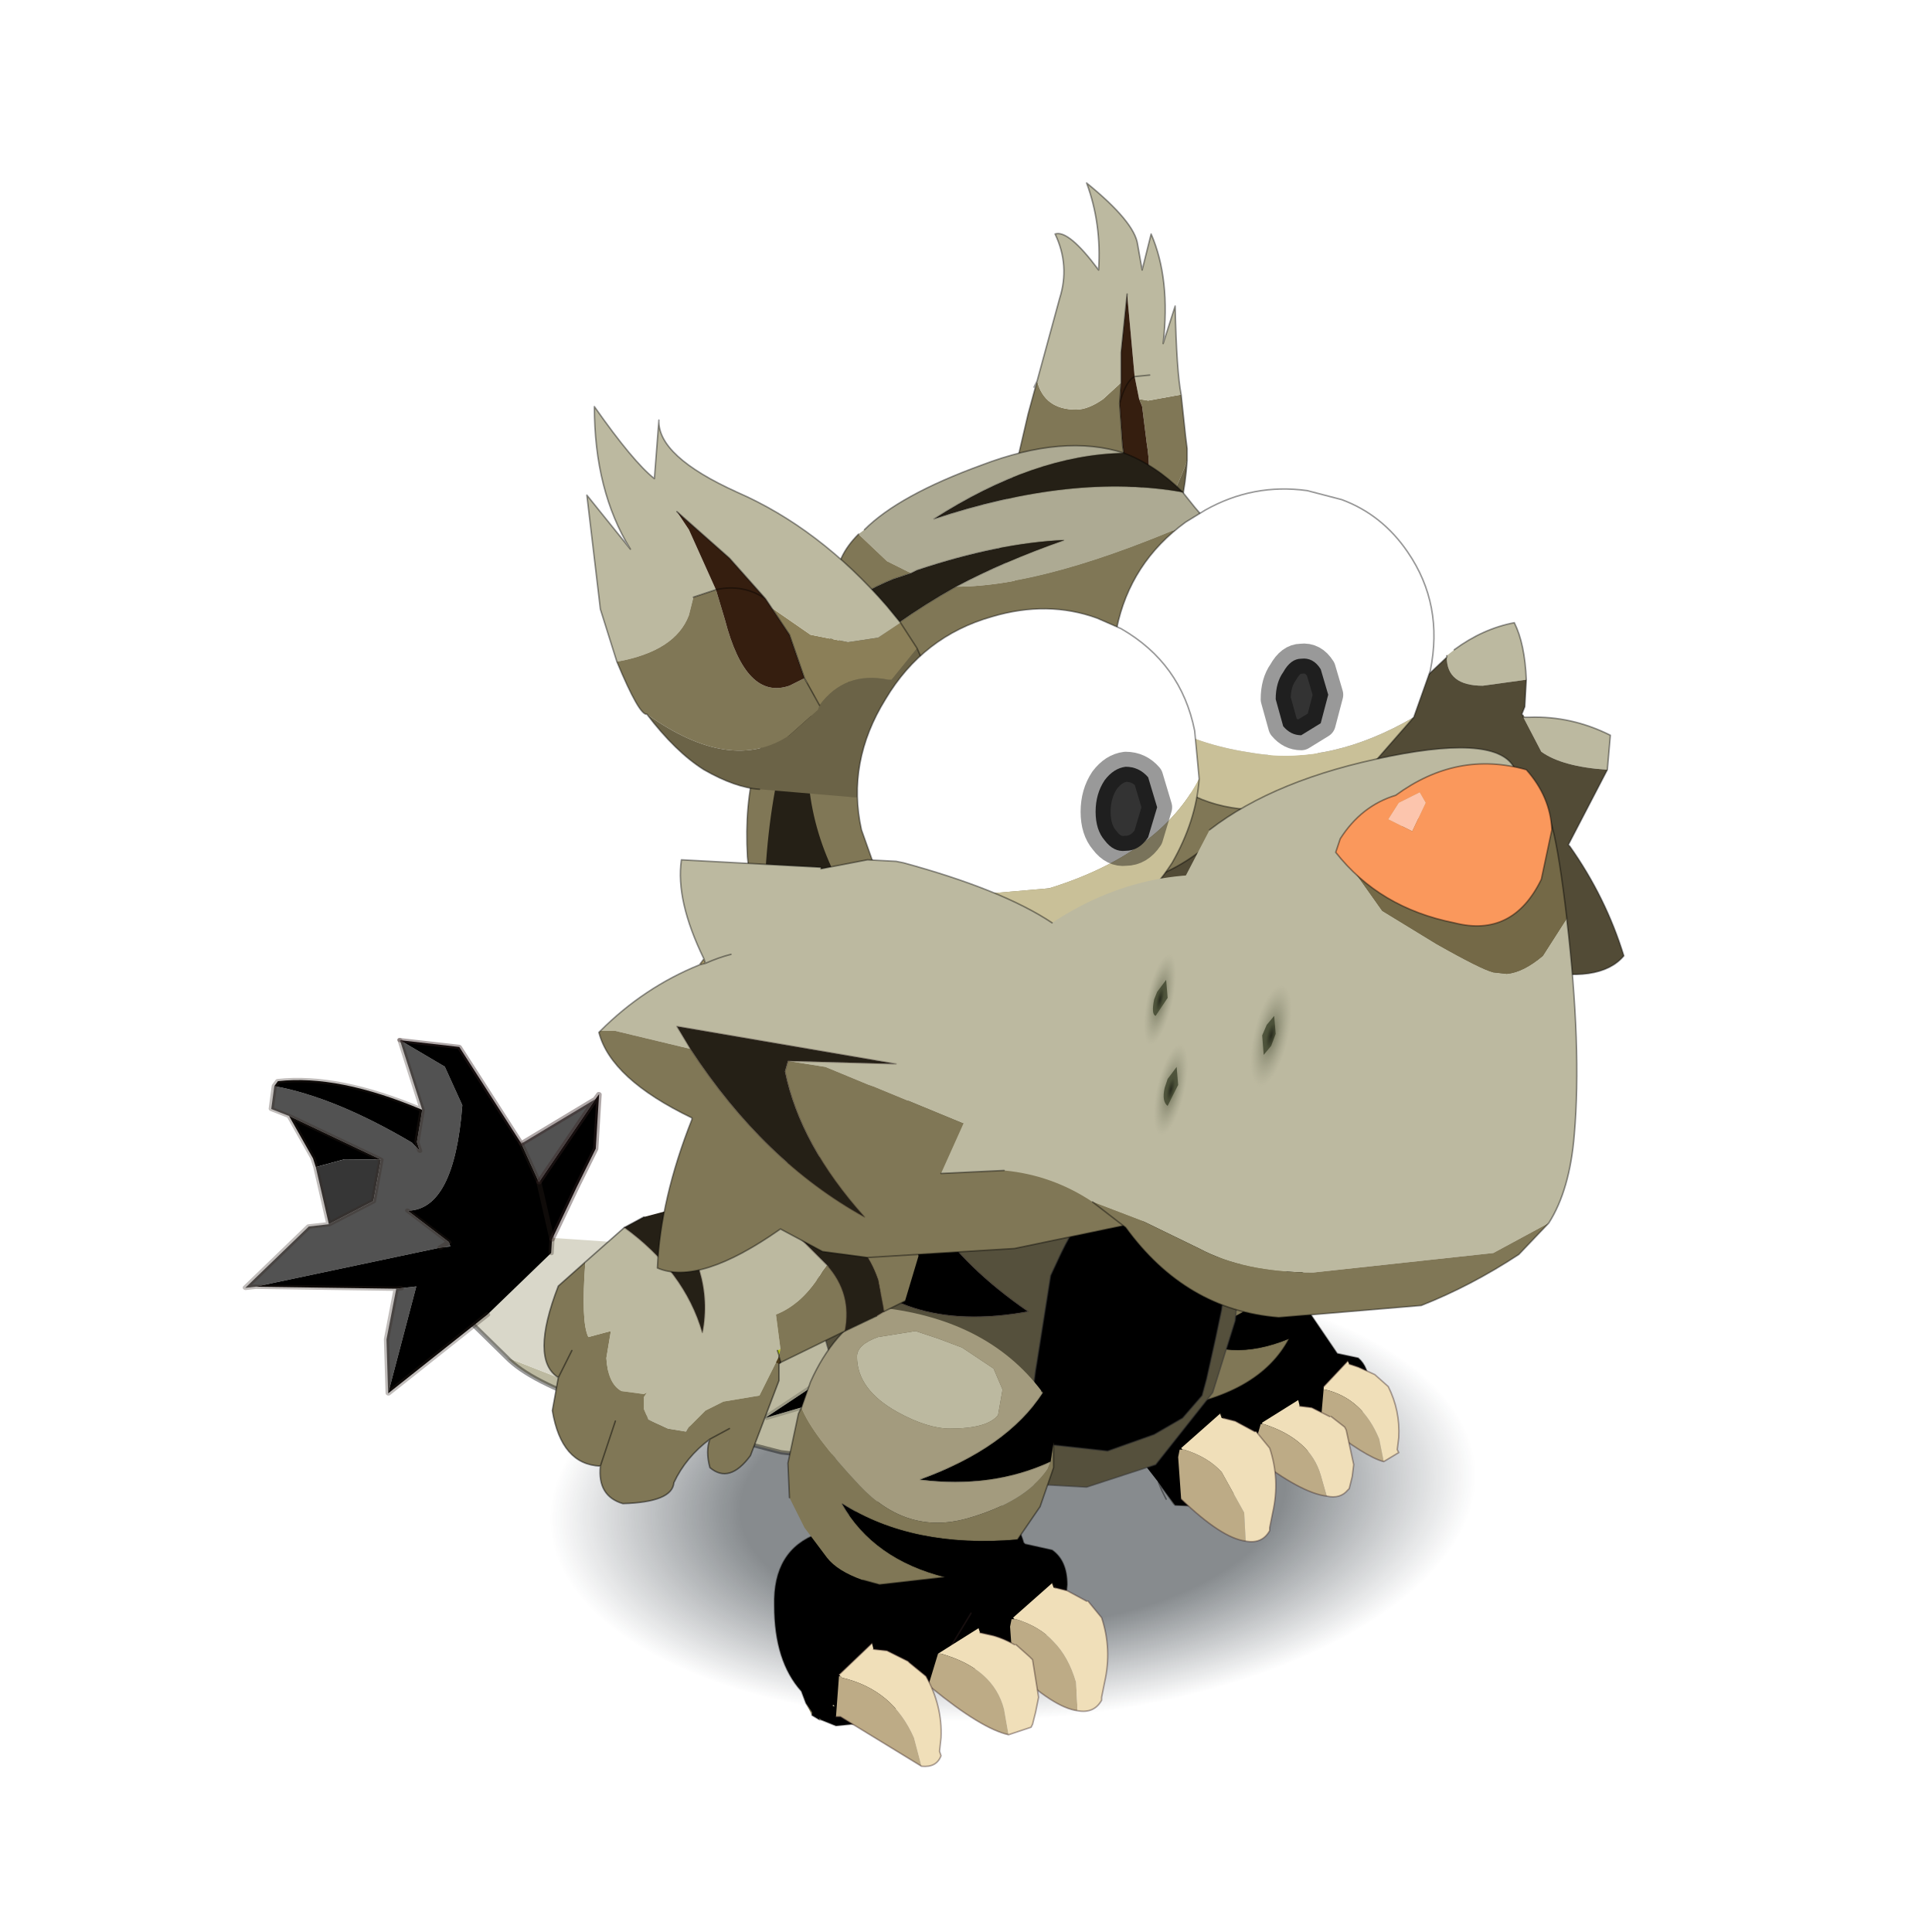 <?xml version="1.0" encoding="UTF-8" standalone="no"?>
<svg xmlns:xlink="http://www.w3.org/1999/xlink" height="440.0px" width="440.0px" xmlns="http://www.w3.org/2000/svg">
  <g transform="matrix(10.0, 0.0, 0.0, 10.0, 0.0, 0.0)">
    <use height="44.0" transform="matrix(0.909, 0.0, 0.0, 0.909, 2.0, 2.0)" width="44.0" xlink:href="#sprite0"/>
  </g>
  <defs>
    <g id="sprite0" transform="matrix(1.0, 0.0, 0.0, 1.0, 0.0, 0.0)">
      <use height="44.0" transform="matrix(1.0, 0.0, 0.0, 1.0, 0.0, 0.0)" width="44.0" xlink:href="#shape0"/>
      <use height="52.75" transform="matrix(0.752, 0.0, 0.0, 0.752, 2.163, 2.384)" width="48.95" xlink:href="#sprite1"/>
    </g>
    <g id="shape0" transform="matrix(1.0, 0.0, 0.0, 1.0, 0.0, 0.0)">
      <path d="M44.0 44.0 L0.0 44.0 0.0 0.0 44.0 0.0 44.0 44.0" fill="#43adca" fill-opacity="0.0" fill-rule="evenodd" stroke="none"/>
    </g>
    <g id="sprite1" transform="matrix(1.0, 0.0, 0.0, 1.0, 30.95, 43.35)">
      <use height="29.5" transform="matrix(-1.108, 0.052, 0.0, 0.533, 13.338, -8.184)" width="29.5" xlink:href="#sprite2"/>
      <use height="7.9" transform="matrix(1.0, 0.0, 0.0, 1.0, 1.05, -6.0)" width="8.8" xlink:href="#sprite3"/>
      <use height="7.45" transform="matrix(1.0, 0.0, 0.0, 1.0, -0.45, -9.95)" width="7.15" xlink:href="#sprite4"/>
      <use height="8.7" transform="matrix(1.0, 0.0, 0.0, 1.0, -1.35, -16.35)" width="10.15" xlink:href="#sprite5"/>
      <use height="5.2" transform="matrix(3.341, -0.381, 0.927, 2.9, -30.944, -13.933)" width="6.85" xlink:href="#sprite6"/>
      <use height="15.2" transform="matrix(1.0, 0.0, 0.0, 1.0, -9.35, -14.85)" width="14.05" xlink:href="#sprite7"/>
      <use height="9.45" transform="matrix(1.0, 0.0, 0.0, 1.0, -10.95, -0.05)" width="11.1" xlink:href="#sprite8"/>
      <use height="9.25" transform="matrix(1.0, 0.0, 0.0, 1.0, -10.55, -5.9)" width="8.9" xlink:href="#sprite9"/>
      <use height="11.6" transform="matrix(1.0, 0.0, 0.0, 1.0, -18.65, -10.95)" width="12.55" xlink:href="#sprite10"/>
      <use height="0.0" transform="matrix(0.99, -0.091, 0.159, 0.842, -5.35, -10.2)" width="0.0" xlink:href="#sprite11"/>
      <use height="0.0" transform="matrix(1.0, 0.0, 0.0, 1.0, 5.25, -27.15)" width="0.0" xlink:href="#sprite12"/>
      <use height="0.0" transform="matrix(1.0, 0.0, 0.0, 1.0, 19.7, -21.55)" width="0.0" xlink:href="#sprite13"/>
      <use height="37.85" transform="matrix(1.0, 0.0, 0.0, 1.0, -17.2, -43.35)" width="34.55" xlink:href="#sprite15"/>
      <use height="0.0" transform="matrix(1.0, 0.0, 0.0, 1.0, 5.5, -18.55)" width="0.0" xlink:href="#sprite16"/>
      <use height="0.0" transform="matrix(1.0, 0.0, 0.0, 1.0, 4.5, -21.85)" width="0.0" xlink:href="#sprite17"/>
      <use height="0.0" transform="matrix(1.0, 0.0, 0.0, 1.0, -8.3, -21.05)" width="0.0" xlink:href="#sprite18"/>
      <use height="0.0" transform="matrix(-0.546, -0.019, -0.041, 0.468, -0.95, -11.8)" width="0.0" xlink:href="#sprite14"/>
    </g>
    <g id="sprite2" transform="matrix(1.0, 0.0, 0.0, 1.0, 14.75, 14.75)">
      <use height="29.5" transform="matrix(1.0, 0.0, 0.0, 1.0, -14.75, -14.75)" width="29.5" xlink:href="#shape1"/>
    </g>
    <g id="shape1" transform="matrix(1.0, 0.0, 0.0, 1.0, 14.75, 14.75)">
      <path d="M10.4 -10.45 Q14.75 -6.1 14.75 0.0 14.75 6.1 10.4 10.4 6.1 14.75 0.0 14.75 -6.1 14.75 -10.45 10.4 -14.75 6.1 -14.75 0.0 -14.75 -6.1 -10.45 -10.45 -6.1 -14.75 0.0 -14.75 6.1 -14.75 10.4 -10.45" fill="url(#gradient0)" fill-rule="evenodd" stroke="none"/>
    </g>
    <radialGradient cx="0" cy="0" gradientTransform="matrix(0.017, 0.0, 0.0, 0.017, 0.0, 0.0)" gradientUnits="userSpaceOnUse" id="gradient0" r="819.2" spreadMethod="pad">
      <stop offset="0.588" stop-color="#0e171d" stop-opacity="0.498"/>
      <stop offset="1.0" stop-color="#101a24" stop-opacity="0.0"/>
    </radialGradient>
    <g id="sprite3" transform="matrix(1.0, 0.0, 0.0, 1.0, -0.35, 1.1)">
      <use height="7.9" transform="matrix(1.0, 0.0, 0.0, 1.0, 0.35, -1.1)" width="8.8" xlink:href="#shape2"/>
    </g>
    <g id="shape2" transform="matrix(1.0, 0.0, 0.0, 1.0, -0.35, 1.1)">
      <path d="M6.1 3.8 L6.0 3.85 6.05 3.8 6.1 3.8 M1.7 5.6 L1.65 5.55 1.4 5.2 1.7 5.6 M1.25 5.1 L1.4 5.4 1.25 5.1" fill="#746947" fill-rule="evenodd" stroke="none"/>
      <path d="M1.4 5.4 L1.45 5.35 1.4 5.4" fill="#a5986b" fill-rule="evenodd" stroke="none"/>
      <path d="M1.15 4.85 L0.45 3.95 0.35 2.95 Q0.35 0.8 1.6 0.3 3.75 -1.15 5.15 -1.1 L6.15 -0.85 7.1 0.55 7.8 0.7 Q8.15 1.0 8.15 1.6 L8.1 2.05 7.8 2.85 6.85 3.7 6.1 3.8 6.05 3.8 6.0 3.85 5.2 4.4 4.4 4.55 3.7 5.2 Q3.45 5.25 3.2 5.45 L2.75 5.65 1.7 5.6 1.4 5.2 1.15 4.85 1.1 4.4 Q1.1 3.65 1.6 2.95 1.1 3.65 1.1 4.4 L1.15 4.85 M6.7 2.15 L6.65 2.7 6.4 3.25 6.3 3.5 6.05 3.8 6.3 3.5 6.4 3.25 6.65 2.7 6.7 2.15 M6.55 0.7 Q6.8 0.55 7.1 0.55 6.8 0.55 6.55 0.7 M4.4 4.55 L4.4 4.5 4.6 4.05 4.65 3.25 4.6 4.05 4.4 4.5 4.4 4.55" fill="#000000" fill-rule="evenodd" stroke="none"/>
      <path d="M6.15 -0.85 L7.1 0.55 7.8 0.7 Q8.15 1.0 8.15 1.6 L8.1 2.05 7.8 2.85 6.85 3.7 6.1 3.8 6.0 3.85 5.2 4.4 4.4 4.55 3.7 5.2 Q3.45 5.25 3.2 5.45 L2.75 5.65 1.7 5.6 1.65 5.55 1.4 5.2 1.15 4.85 1.25 5.1 1.4 5.4 1.25 5.1 M7.1 0.55 Q6.8 0.55 6.55 0.7 M6.05 3.8 L6.3 3.5 6.4 3.25 6.65 2.7 6.7 2.15 M6.0 3.85 L6.05 3.8 6.1 3.8 M1.7 5.6 L1.4 5.2 M1.6 2.95 Q1.1 3.65 1.1 4.4 L1.15 4.85 M4.65 3.25 L4.6 4.05 4.4 4.5 4.4 4.55" fill="none" stroke="#000000" stroke-linecap="round" stroke-linejoin="round" stroke-opacity="0.4" stroke-width="0.05"/>
      <path d="M7.45 0.8 L7.5 0.9 7.8 1.0 8.35 1.25 8.8 1.65 Q9.2 2.45 9.15 3.35 L9.1 3.75 9.15 3.85 8.65 4.15 8.5 3.4 Q7.95 2.05 6.7 1.75 L6.65 1.75 6.65 1.65 7.45 0.8" fill="#f0dfb9" fill-rule="evenodd" stroke="none"/>
      <path d="M8.65 4.15 Q8.05 4.0 6.65 2.9 L6.55 2.85 6.65 1.7 6.65 1.75 6.7 1.75 Q7.95 2.05 8.5 3.4 L8.65 4.15" fill="#bdab86" fill-rule="evenodd" stroke="none"/>
      <path d="M7.5 0.9 L7.8 1.0 8.35 1.25 8.8 1.65 Q9.2 2.45 9.15 3.35 L9.1 3.75 9.15 3.85 8.65 4.15 Q8.05 4.0 6.65 2.9 L6.55 2.85 M6.65 1.65 L7.45 0.8" fill="none" stroke="#382525" stroke-linecap="round" stroke-linejoin="round" stroke-opacity="0.4" stroke-width="0.05"/>
      <path d="M4.6 2.9 L4.6 2.85 5.8 2.1 5.85 2.3 6.25 2.35 6.85 2.65 6.9 2.65 7.35 3.0 7.4 3.1 7.65 4.25 7.6 4.65 7.5 5.05 7.45 5.1 Q7.2 5.4 6.75 5.3 L6.55 4.6 Q6.2 3.4 4.65 2.9 L4.6 2.9" fill="#f0dfb9" fill-rule="evenodd" stroke="none"/>
      <path d="M6.75 5.3 Q5.9 5.2 4.35 4.0 L4.25 3.95 4.55 2.9 4.6 2.9 4.65 2.9 Q6.2 3.4 6.55 4.6 L6.75 5.3" fill="#bdab86" fill-rule="evenodd" stroke="none"/>
      <path d="M5.85 2.3 L6.25 2.35 6.85 2.65 M6.9 2.65 L7.35 3.0 7.4 3.1 7.65 4.25 7.6 4.65 7.5 5.05 7.45 5.1 Q7.2 5.4 6.75 5.3 5.9 5.2 4.35 4.0" fill="none" stroke="#382525" stroke-linecap="round" stroke-linejoin="round" stroke-opacity="0.4" stroke-width="0.05"/>
      <path d="M4.05 6.8 Q3.25 6.7 1.9 5.4 L1.8 4.0 1.85 3.75 1.95 3.75 2.0 3.75 Q2.8 4.0 3.25 4.5 L4.0 5.85 4.05 6.8" fill="#bdab86" fill-rule="evenodd" stroke="none"/>
      <path d="M4.4 3.15 L4.85 3.7 Q5.2 4.75 4.95 5.85 L4.85 6.35 4.85 6.45 Q4.6 6.9 4.05 6.8 L4.0 5.85 3.25 4.5 Q2.8 4.0 2.0 3.75 L1.95 3.75 1.9 3.7 3.2 2.55 3.25 2.7 3.3 2.7 3.7 2.8 4.35 3.15 4.4 3.15" fill="#f0dfb9" fill-rule="evenodd" stroke="none"/>
      <path d="M4.4 3.15 L4.85 3.7 Q5.2 4.75 4.95 5.85 L4.85 6.35 4.85 6.45 Q4.6 6.9 4.05 6.8 3.25 6.7 1.9 5.4 M3.3 2.7 L3.7 2.8 4.35 3.15" fill="none" stroke="#382525" stroke-linecap="round" stroke-linejoin="round" stroke-opacity="0.4" stroke-width="0.05"/>
      <path d="M3.2 2.55 L3.3 2.7" fill="none" stroke="#3d3424" stroke-linecap="round" stroke-linejoin="round" stroke-opacity="0.302" stroke-width="0.05"/>
    </g>
    <g id="sprite4" transform="matrix(1.0, 0.0, 0.0, 1.0, 0.5, 1.05)">
      <use height="7.45" transform="matrix(1.0, 0.0, 0.0, 1.0, -0.5, -1.05)" width="7.15" xlink:href="#shape3"/>
    </g>
    <g id="shape3" transform="matrix(1.0, 0.0, 0.0, 1.0, 0.5, 1.05)">
      <path d="M6.15 4.05 Q5.15 5.95 2.0 6.4 L1.55 6.3 Q0.85 6.2 0.6 5.8 L0.0 5.1 -0.4 4.35 -0.45 3.45 -0.2 2.1 0.15 1.15 Q0.75 -0.25 1.85 -1.05 4.85 -1.05 6.3 0.8 L6.45 1.15 Q5.3 3.45 2.6 3.85 4.1 4.9 6.15 4.05" fill="#807756" fill-rule="evenodd" stroke="none"/>
      <path d="M6.45 1.15 L6.65 2.1 Q6.7 3.05 6.25 3.85 L6.15 4.05 Q4.1 4.9 2.6 3.85 5.3 3.45 6.45 1.15" fill="#000000" fill-rule="evenodd" stroke="none"/>
      <path d="M6.45 1.15 L6.65 2.1 Q6.7 3.05 6.25 3.85 L6.15 4.05 Q5.15 5.95 2.0 6.4 L1.55 6.3 M-0.4 4.35 L-0.45 3.45 -0.2 2.1 0.15 1.15 Q0.75 -0.25 1.85 -1.05 M6.3 0.8 L6.45 1.15" fill="none" stroke="#000000" stroke-linecap="round" stroke-linejoin="round" stroke-opacity="0.4" stroke-width="0.05"/>
      <path d="M6.45 1.15 Q5.3 3.45 2.6 3.85 4.1 4.9 6.15 4.05" fill="none" stroke="#000000" stroke-linecap="butt" stroke-linejoin="miter" stroke-miterlimit="3.0" stroke-opacity="0.18" stroke-width="0.05"/>
    </g>
    <g id="sprite5" transform="matrix(1.0, 0.0, 0.0, 1.0, 0.0, 0.0)">
      <use height="8.7" transform="matrix(1.0, 0.0, 0.0, 1.0, 0.0, 0.0)" width="10.15" xlink:href="#shape4"/>
    </g>
    <g id="shape4" transform="matrix(1.0, 0.0, 0.0, 1.0, 0.0, 0.0)">
      <path d="M2.65 1.05 L4.3 0.8 6.9 0.55 8.05 0.0 8.65 0.2 9.1 0.55 10.15 1.5 9.9 2.05 10.15 2.4 9.85 2.85 9.85 2.4 9.8 2.35 9.75 2.4 9.5 2.7 8.5 1.8 6.75 3.25 6.65 3.25 5.65 2.3 6.1 3.55 4.55 4.4 Q4.55 2.65 3.4 1.65 L2.65 1.05 M8.05 0.8 L9.45 1.45 9.9 2.05 9.45 1.45 8.05 0.8 M9.0 2.9 L8.85 3.0 8.55 2.5 Q9.0 2.45 9.0 2.9" fill="#bcb9a0" fill-rule="evenodd" stroke="none"/>
      <path d="M2.65 1.05 L3.4 1.65 Q4.55 2.65 4.55 4.4 L6.1 3.55 6.8 5.35 1.95 8.7 Q1.15 8.0 0.55 6.75 L0.0 5.2 0.2 4.6 Q0.9 2.4 1.5 1.95 L3.0 5.85 2.6 1.1 2.65 1.05 M6.65 3.25 L6.75 3.25 8.5 1.8 9.5 2.7 9.75 2.4 9.65 2.8 9.8 2.45 9.85 2.4 9.85 2.85 9.85 3.05 9.9 3.1 9.9 3.15 9.8 3.3 8.05 4.45 8.05 4.5 6.65 3.25 M9.0 2.9 Q9.0 2.45 8.55 2.5 L8.85 3.0 9.0 2.9 9.1 2.95 9.5 2.7 9.0 2.9" fill="#807756" fill-rule="evenodd" stroke="none"/>
      <path d="M6.1 3.55 L5.65 2.3 6.65 3.25 8.05 4.5 7.6 5.0 7.5 4.85 6.8 5.35 6.1 3.55 M1.5 1.95 L1.55 1.9 2.6 1.1 3.0 5.85 1.5 1.95" fill="#000000" fill-rule="evenodd" stroke="none"/>
      <path d="M9.0 2.9 L9.5 2.7 9.1 2.95 9.0 2.9 M9.9 3.15 L9.9 3.25 9.8 3.3 9.9 3.15" fill="#4d4d37" fill-rule="evenodd" stroke="none"/>
      <path d="M9.75 2.4 L9.8 2.35 9.8 2.45 9.75 2.4 9.8 2.45 9.65 2.8 9.75 2.4" fill="#666649" fill-rule="evenodd" stroke="none"/>
      <path d="M9.8 2.35 L9.85 2.4 9.8 2.45 9.8 2.35" fill="#3a392c" fill-rule="evenodd" stroke="none"/>
      <path d="M9.9 2.05 L10.15 1.5 9.1 0.55 8.65 0.2 8.05 0.0 6.9 0.55 4.3 0.8 2.65 1.05 M9.5 2.7 L9.75 2.4 9.8 2.35 9.85 2.4 9.85 2.85 10.15 2.4 9.9 2.05 9.45 1.45 8.05 0.8 M9.0 2.9 L8.85 3.0 8.55 2.5 Q9.0 2.45 9.0 2.9 L9.5 2.7 9.1 2.95 9.0 2.9 M9.8 2.45 L9.8 2.35 M9.75 2.4 L9.8 2.45 M9.9 3.1 L9.85 3.05 9.85 2.85 M6.8 5.35 L7.5 4.85 M7.6 5.0 L8.05 4.5 M6.8 5.35 L1.95 8.7 M1.55 1.9 L2.6 1.1 2.65 1.05 M9.8 3.3 L9.9 3.25 9.9 3.15 9.8 3.3 8.05 4.45 8.05 4.5" fill="none" stroke="#171711" stroke-linecap="round" stroke-linejoin="round" stroke-opacity="0.482" stroke-width="0.05"/>
      <path d="M6.1 3.55 L5.65 2.3 6.65 3.25 M8.05 4.5 L6.65 3.25 M6.1 3.55 L6.8 5.35 M2.6 1.1 L3.0 5.85 1.5 1.95" fill="none" stroke="#332720" stroke-linecap="round" stroke-linejoin="round" stroke-opacity="0.302" stroke-width="0.05"/>
    </g>
    <g id="sprite6" transform="matrix(1.0, 0.0, 0.0, 1.0, 0.45, -0.55)">
      <use height="5.2" transform="matrix(1.0, 0.0, 0.0, 1.0, -0.45, 0.55)" width="6.85" xlink:href="#shape5"/>
    </g>
    <g id="shape5" transform="matrix(1.0, 0.0, 0.0, 1.0, 0.45, -0.55)">
      <path d="M6.15 4.65 L6.35 5.0 4.95 5.05 4.15 5.2 5.2 4.65 Q5.65 4.5 6.15 4.65" fill="#000000" fill-rule="evenodd" stroke="none"/>
      <path d="M6.35 5.35 L6.0 5.6 Q5.25 5.9 4.2 5.6 L2.6 4.85 Q2.0 4.5 1.85 4.2 L2.3 4.5 2.65 4.65 Q2.75 4.45 3.2 4.2 L3.4 4.15 3.65 4.05 5.4 3.9 5.55 4.0 6.0 4.45 6.15 4.65 Q5.65 4.5 5.2 4.65 L4.15 5.2 4.95 5.05 6.35 5.0 6.35 5.35" fill="#bcb9a0" fill-rule="evenodd" stroke="none"/>
      <path d="M1.85 4.2 L1.55 3.65 1.7 3.2 Q1.8 2.85 2.5 2.9 L3.9 3.2 Q4.6 3.4 5.4 3.9 L3.65 4.05 3.4 4.15 3.2 4.2 Q2.75 4.45 2.65 4.65 L2.3 4.5 1.85 4.2" fill="#d9d7c9" fill-rule="evenodd" stroke="none"/>
      <path d="M6.15 4.65 Q5.65 4.5 5.2 4.65 L4.15 5.2 4.95 5.05 6.35 5.0" fill="none" stroke="#000000" stroke-linecap="butt" stroke-linejoin="miter" stroke-miterlimit="3.0" stroke-opacity="0.18" stroke-width="0.05"/>
      <path d="M6.35 5.35 L6.0 5.6 Q5.25 5.9 4.2 5.6 L2.6 4.85 Q2.0 4.5 1.85 4.2 L1.55 3.65 M3.9 3.2 Q4.6 3.4 5.4 3.9 L5.55 4.0 6.0 4.45 6.15 4.65 6.35 5.0 6.35 5.35" fill="none" stroke="#000000" stroke-linecap="round" stroke-linejoin="round" stroke-opacity="0.4" stroke-width="0.05"/>
      <path d="M3.5 1.45 L2.7 2.3 2.65 1.85 3.5 1.45 M1.8 0.55 L2.15 0.9 2.2 1.35 Q1.8 2.5 1.35 2.45 L1.65 2.85 1.65 2.9 1.55 2.9 -0.35 3.1 -0.45 3.1 0.35 2.5 0.55 2.5 1.05 2.3 1.25 1.85 0.5 1.25 0.35 1.15 0.45 0.9 Q1.0 1.1 1.6 1.7 L1.65 1.8 1.65 1.7 1.8 1.35 1.8 0.7 1.8 0.55 M1.0 3.3 L1.05 3.3 1.2 3.3 0.6 4.45 0.75 3.85 1.0 3.3 M1.55 2.9 L1.65 2.85 1.55 2.9" fill="#525252" fill-rule="evenodd" stroke="none"/>
      <path d="M2.65 2.95 L2.7 2.3 2.65 2.95 2.6 3.1 1.8 3.7 0.6 4.45 1.2 3.3 1.05 3.3 1.0 3.3 -0.35 3.1 1.55 2.9 1.65 2.9 1.65 2.85 1.35 2.45 Q1.8 2.5 2.2 1.35 L2.15 0.9 1.8 0.55 2.35 0.7 2.65 1.85 2.7 2.3 3.5 1.45 3.55 1.4 3.35 2.0 3.05 2.4 2.65 2.95 M0.45 0.9 L0.5 0.85 Q1.1 0.85 1.8 1.35 L1.65 1.7 1.65 1.8 1.6 1.7 Q1.0 1.1 0.45 0.9 M1.25 1.85 L0.9 1.8 0.6 1.85 0.6 1.75 0.5 1.25 1.25 1.85" fill="#000000" fill-rule="evenodd" stroke="none"/>
      <path d="M1.25 1.85 L1.05 2.3 0.55 2.5 0.6 1.85 0.9 1.8 1.25 1.85" fill="#363636" fill-rule="evenodd" stroke="none"/>
      <path d="M2.7 2.3 L2.65 2.95 M2.7 2.3 L2.65 1.85 M1.35 2.45 L1.65 2.85 1.55 2.9 M-0.35 3.1 L1.0 3.3 1.05 3.3 M0.6 4.45 L1.8 3.7 M2.6 3.1 L2.65 2.95 M1.8 1.35 L1.8 0.7 1.8 0.55 M0.5 1.25 L0.35 1.15 0.45 0.9 0.5 0.85 Q1.1 0.85 1.8 1.35 L1.65 1.7 1.65 1.8 M1.25 1.85 L1.05 2.3 0.55 2.5 0.35 2.5 -0.45 3.1 -0.35 3.1 M0.6 1.85 L0.55 2.5 M0.6 1.85 L0.6 1.75 0.5 1.25 1.25 1.85 M0.6 4.45 L0.75 3.85 1.0 3.3" fill="none" stroke="#332720" stroke-linecap="round" stroke-linejoin="round" stroke-opacity="0.302" stroke-width="0.05"/>
      <path d="M2.65 2.95 L3.05 2.4 3.35 2.0 3.55 1.4 3.5 1.45 2.7 2.3 M2.65 1.85 L2.35 0.7 1.8 0.55 M2.65 1.85 L3.5 1.45" fill="none" stroke="#382525" stroke-linecap="round" stroke-linejoin="round" stroke-opacity="0.4" stroke-width="0.05"/>
    </g>
    <g id="sprite7" transform="matrix(1.0, 0.0, 0.0, 1.0, 0.0, 0.0)">
      <use height="15.2" transform="matrix(1.0, 0.0, 0.0, 1.0, 0.0, 0.0)" width="14.05" xlink:href="#shape6"/>
    </g>
    <g id="shape6" transform="matrix(1.0, 0.0, 0.0, 1.0, 0.0, 0.0)">
      <path d="M3.2 1.75 L5.35 7.1" fill="none" stroke="#332720" stroke-linecap="round" stroke-linejoin="round" stroke-opacity="0.302" stroke-width="0.05"/>
      <path d="M12.6 2.55 Q11.7 4.05 8.9 4.6 10.55 5.15 13.6 4.0 L13.7 4.35 14.05 6.3 13.75 9.4 13.0 11.8 11.1 14.2 8.8 14.95 5.2 14.75 Q3.4 13.95 1.55 12.75 0.6 12.1 0.0 9.65 0.0 8.5 0.35 7.0 2.45 9.9 6.85 9.1 2.65 6.2 2.5 2.5 3.1 1.75 3.8 1.25 5.65 -0.25 7.85 0.05 12.05 0.7 12.6 2.55" fill="#55503c" fill-rule="evenodd" stroke="none"/>
      <path d="M12.6 2.55 Q13.25 3.1 13.6 4.0 10.55 5.15 8.9 4.6 11.7 4.05 12.6 2.55 M0.35 7.0 L0.5 5.9 2.5 2.5 Q2.65 6.2 6.85 9.1 2.45 9.9 0.35 7.0" fill="#000000" fill-rule="evenodd" stroke="none"/>
      <path d="M13.6 4.0 Q13.25 3.1 12.6 2.55 M13.6 4.0 L13.7 4.35 14.05 6.3 13.75 9.4 13.0 11.8 11.1 14.2 8.8 14.95 5.2 14.75 Q3.4 13.95 1.55 12.75 0.6 12.1 0.0 9.65 0.0 8.5 0.35 7.0 L0.5 5.9 2.5 2.5 Q3.1 1.75 3.8 1.25 5.65 -0.25 7.85 0.05 12.05 0.7 12.6 2.55" fill="none" stroke="#333333" stroke-linecap="round" stroke-linejoin="round" stroke-opacity="0.498" stroke-width="0.05"/>
      <path d="M12.6 2.55 Q11.7 4.05 8.9 4.6 10.55 5.15 13.6 4.0 M2.5 2.5 Q2.65 6.2 6.85 9.1 2.45 9.9 0.35 7.0" fill="none" stroke="#332720" stroke-linecap="round" stroke-linejoin="round" stroke-opacity="0.302" stroke-width="0.05"/>
      <path d="M13.4 8.3 L13.3 9.05 13.1 10.0 12.8 11.35 12.65 11.9 12.0 12.65 11.05 13.2 9.5 13.75 7.7 13.55 Q6.7 13.3 7.15 10.75 L7.6 7.9 7.95 7.15 Q9.1 4.75 10.65 5.05 12.45 5.4 12.65 6.4 L13.2 7.2 13.4 8.3" fill="#000000" fill-rule="evenodd" stroke="none"/>
      <path d="M13.4 8.3 L13.3 9.05 13.1 10.0 12.8 11.35 12.65 11.9 12.0 12.65 11.05 13.2 9.5 13.75 7.7 13.55 Q6.7 13.3 7.15 10.75 L7.6 7.9 7.95 7.15 Q9.1 4.75 10.65 5.05 12.45 5.4 12.65 6.4 L13.2 7.2 13.4 8.3 Z" fill="none" stroke="#333333" stroke-linecap="round" stroke-linejoin="round" stroke-opacity="0.498" stroke-width="0.05"/>
    </g>
    <g id="sprite8" transform="matrix(1.0, 0.0, 0.0, 1.0, 0.6, -0.25)">
      <use height="9.45" transform="matrix(1.0, 0.0, 0.0, 1.0, -0.6, 0.25)" width="11.1" xlink:href="#shape7"/>
    </g>
    <g id="shape7" transform="matrix(1.0, 0.0, 0.0, 1.0, 0.6, -0.25)">
      <path d="M6.5 0.55 Q7.5 1.5 7.7 2.25 L7.75 2.3 8.65 2.5 Q9.15 2.85 9.15 3.65 L9.1 4.2 8.65 5.15 7.35 6.2 6.4 6.25 6.35 6.25 6.7 5.85 6.8 5.65 7.15 4.95 7.25 4.3 7.15 4.95 6.8 5.65 6.7 5.85 6.35 6.25 6.3 6.3 5.3 6.95 4.3 7.1 4.25 7.05 4.3 7.05 4.5 6.5 4.6 5.55 4.5 6.5 4.3 7.05 4.25 7.05 4.25 7.1 3.4 7.8 2.85 8.1 2.2 8.3 1.95 8.3 1.45 8.35 0.95 8.15 0.9 8.1 0.9 8.15 0.65 8.0 0.65 7.9 0.45 7.6 0.3 7.2 Q-0.6 6.2 -0.6 4.35 -0.65 2.5 0.85 1.95 3.2 0.45 4.85 0.3 L5.25 0.25 6.5 0.55 M0.8 5.0 Q0.25 5.85 0.25 6.75 L0.3 7.2 0.25 6.75 Q0.25 5.85 0.8 5.0 M1.35 7.7 L1.4 7.7 1.35 7.65 1.35 7.7" fill="#000000" fill-rule="evenodd" stroke="none"/>
      <path d="M4.25 7.05 L4.3 7.1 4.25 7.1 4.25 7.05 M0.95 8.15 L0.9 8.15 0.9 8.1 0.95 8.15" fill="#746947" fill-rule="evenodd" stroke="none"/>
      <path d="M0.65 8.0 L0.45 7.6 0.65 7.9 0.65 8.0 M1.35 7.7 L1.35 7.65 1.4 7.7 1.35 7.7" fill="#a5986b" fill-rule="evenodd" stroke="none"/>
      <path d="M6.35 6.25 L6.4 6.25 7.35 6.2 8.65 5.15 9.1 4.2 9.15 3.65 Q9.15 2.85 8.65 2.5 L7.75 2.3 7.7 2.25 Q7.5 1.5 6.5 0.55 M0.85 1.95 Q-0.65 2.5 -0.6 4.35 -0.6 6.2 0.3 7.2 L0.25 6.75 Q0.25 5.85 0.8 5.0 M6.35 6.25 L6.7 5.85 6.8 5.65 7.15 4.95 7.25 4.3 M4.25 7.05 L4.3 7.1 5.3 6.95 6.3 6.3 6.35 6.25 M4.25 7.05 L4.3 7.05 4.5 6.5 4.6 5.55 M4.25 7.1 L4.25 7.05 M4.3 7.1 L4.25 7.1 3.4 7.8 2.85 8.1 2.2 8.3 1.95 8.3 1.45 8.35 0.95 8.15 0.9 8.15 0.65 8.0 M0.45 7.6 L0.3 7.2 M0.45 7.6 L0.65 7.9 0.65 8.0 M0.95 8.15 L0.9 8.1 0.9 8.15" fill="none" stroke="#000000" stroke-linecap="round" stroke-linejoin="round" stroke-opacity="0.4" stroke-width="0.05"/>
      <path d="M4.95 6.25 L5.95 4.6" fill="none" stroke="#382525" stroke-linecap="round" stroke-linejoin="round" stroke-opacity="0.4" stroke-width="0.05"/>
      <path d="M7.4 4.8 L7.45 4.8 Q8.25 5.05 8.7 5.55 9.2 6.05 9.45 6.9 L9.5 7.85 Q8.7 7.75 7.35 6.45 L7.25 5.05 7.3 4.8 7.4 4.8" fill="#bdab86" fill-rule="evenodd" stroke="none"/>
      <path d="M9.5 7.85 L9.45 6.9 Q9.2 6.05 8.7 5.55 8.25 5.05 7.45 4.8 L7.4 4.8 7.35 4.75 8.65 3.6 8.7 3.75 8.75 3.75 9.15 3.85 9.8 4.2 9.85 4.2 10.3 4.75 Q10.65 5.8 10.4 6.9 L10.3 7.4 10.3 7.5 Q10.05 7.95 9.5 7.85" fill="#f0dfb9" fill-rule="evenodd" stroke="none"/>
      <path d="M7.35 6.45 Q8.7 7.75 9.5 7.85 10.05 7.95 10.3 7.5 L10.3 7.4 10.4 6.9 Q10.65 5.8 10.3 4.75 L9.85 4.2 M9.8 4.2 L9.15 3.85 8.75 3.75" fill="none" stroke="#382525" stroke-linecap="round" stroke-linejoin="round" stroke-opacity="0.4" stroke-width="0.05"/>
      <path d="M8.65 3.6 L8.75 3.75" fill="none" stroke="#3d3424" stroke-linecap="round" stroke-linejoin="round" stroke-opacity="0.302" stroke-width="0.05"/>
      <path d="M4.9 5.95 L4.85 5.95 6.2 5.1 6.25 5.25 6.7 5.35 Q7.05 5.45 7.4 5.65 L7.45 5.65 7.9 6.05 8.0 6.15 8.2 7.4 8.1 7.9 8.0 8.3 7.95 8.4 7.2 8.65 7.05 7.8 Q6.7 6.45 4.95 5.95 L4.9 5.95" fill="#f0dfb9" fill-rule="evenodd" stroke="none"/>
      <path d="M7.2 8.65 Q6.3 8.45 4.65 7.1 L4.5 7.1 4.85 5.95 4.9 5.95 4.95 5.95 Q6.7 6.45 7.05 7.8 L7.2 8.65" fill="#bdab86" fill-rule="evenodd" stroke="none"/>
      <path d="M6.25 5.25 L6.7 5.35 Q7.05 5.45 7.4 5.65 M7.45 5.65 L7.9 6.05 8.0 6.15 8.2 7.4 8.1 7.9 8.0 8.3 7.95 8.4 7.2 8.65 Q6.3 8.45 4.65 7.1" fill="none" stroke="#382525" stroke-linecap="round" stroke-linejoin="round" stroke-opacity="0.4" stroke-width="0.05"/>
      <path d="M2.65 5.6 L2.7 5.8 3.15 5.85 3.85 6.2 3.9 6.25 4.45 6.7 Q5.0 7.7 4.95 8.75 L4.9 9.2 4.95 9.35 Q4.8 9.75 4.3 9.7 L4.05 8.75 Q3.35 7.15 1.65 6.75 L1.6 6.7 1.55 6.65 2.65 5.6" fill="#f0dfb9" fill-rule="evenodd" stroke="none"/>
      <path d="M4.3 9.7 L1.6 8.05 1.45 8.05 1.55 6.7 1.6 6.7 1.65 6.75 Q3.35 7.15 4.05 8.75 L4.3 9.7" fill="#bdab86" fill-rule="evenodd" stroke="none"/>
      <path d="M2.7 5.8 L3.15 5.85 3.85 6.2 3.9 6.25 4.45 6.7 Q5.0 7.7 4.95 8.75 L4.9 9.2 4.95 9.35 Q4.8 9.75 4.3 9.7 L1.6 8.05 1.45 8.05 M1.55 6.65 L2.65 5.6" fill="none" stroke="#382525" stroke-linecap="round" stroke-linejoin="round" stroke-opacity="0.4" stroke-width="0.05"/>
    </g>
    <g id="sprite9" transform="matrix(1.0, 0.0, 0.0, 1.0, 0.2, 0.8)">
      <use height="9.25" transform="matrix(1.0, 0.0, 0.0, 1.0, -0.2, -0.8)" width="8.9" xlink:href="#shape8"/>
    </g>
    <g id="shape8" transform="matrix(1.0, 0.0, 0.0, 1.0, 0.2, 0.8)">
      <path d="M7.0 1.95 L6.85 2.8 Q6.5 3.25 5.25 3.25 4.5 3.25 3.5 2.7 2.15 1.95 2.15 0.85 2.15 0.45 2.85 0.2 L4.1 0.0 4.85 0.25 5.65 0.55 6.7 1.25 7.0 1.95" fill="#bcb9a0" fill-rule="evenodd" stroke="none"/>
      <path d="M8.7 3.7 L8.7 4.55 8.25 5.85 7.6 6.8 7.5 6.95 Q4.0 7.25 1.65 5.75 2.7 7.6 5.1 8.2 L2.9 8.45 2.35 8.3 Q1.5 8.0 1.15 7.55 L0.4 6.55 -0.1 5.55 -0.15 4.4 0.2 2.75 0.3 2.55 Q0.65 3.45 2.25 5.15 3.8 6.8 5.8 6.25 7.75 5.7 8.5 4.6 L8.6 4.35 8.7 3.7" fill="#807756" fill-rule="evenodd" stroke="none"/>
      <path d="M8.35 2.05 Q8.7 2.9 8.7 3.7 L8.6 4.35 Q6.65 5.25 4.25 4.95 7.15 3.9 8.35 2.05 M7.5 6.95 Q6.55 7.8 5.1 8.2 2.7 7.6 1.65 5.75 4.0 7.25 7.5 6.95" fill="#000000" fill-rule="evenodd" stroke="none"/>
      <path d="M8.3 2.0 L8.35 2.05 Q7.15 3.9 4.25 4.95 6.65 5.25 8.6 4.35 L8.5 4.6 Q7.75 5.7 5.8 6.25 3.8 6.8 2.25 5.15 0.65 3.45 0.3 2.55 L0.6 1.7 Q1.35 0.0 2.75 -0.8 6.45 -0.45 8.3 2.0 M7.0 1.95 L6.7 1.25 5.65 0.55 4.85 0.25 4.1 0.0 2.85 0.2 Q2.15 0.45 2.15 0.85 2.15 1.95 3.5 2.7 4.5 3.25 5.25 3.25 6.5 3.25 6.85 2.8 L7.0 1.95" fill="#a39b7e" fill-rule="evenodd" stroke="none"/>
      <path d="M8.3 2.0 L8.35 2.05 Q8.7 2.9 8.7 3.7 L8.7 4.55 8.25 5.85 7.6 6.8 7.5 6.95 Q6.55 7.8 5.1 8.2 L2.9 8.45 2.35 8.3 M-0.1 5.55 L-0.15 4.4 0.2 2.75 0.3 2.55 0.6 1.7 Q1.35 0.0 2.75 -0.8" fill="none" stroke="#000000" stroke-linecap="round" stroke-linejoin="round" stroke-opacity="0.4" stroke-width="0.05"/>
      <path d="M8.35 2.05 Q7.15 3.9 4.25 4.95 6.65 5.25 8.6 4.35 M7.5 6.95 Q4.0 7.25 1.65 5.75 2.7 7.6 5.1 8.2" fill="none" stroke="#000000" stroke-linecap="butt" stroke-linejoin="miter" stroke-miterlimit="3.0" stroke-opacity="0.18" stroke-width="0.05"/>
    </g>
    <g id="sprite10" transform="matrix(1.0, 0.0, 0.0, 1.0, 2.75, 0.0)">
      <use height="11.6" transform="matrix(1.0, 0.0, 0.0, 1.0, -2.75, 0.0)" width="12.55" xlink:href="#shape9"/>
    </g>
    <g id="shape9" transform="matrix(1.0, 0.0, 0.0, 1.0, 2.75, 0.0)">
      <path d="M5.6 0.2 Q5.7 -0.05 6.05 0.05 L6.2 0.05 6.35 0.05 6.55 0.05 Q7.45 0.0 8.85 0.85 9.55 1.65 9.8 2.75 9.65 2.95 9.75 3.35 L9.3 4.85 8.6 5.2 8.4 4.15 Q7.95 2.85 7.05 2.6 L6.35 1.75 Q5.8 0.8 4.3 0.55 L5.6 0.2 M7.3 5.85 L5.15 6.9 5.15 6.85 5.1 6.7 5.1 6.65 5.15 6.45 5.0 5.3 Q5.9 4.95 6.55 3.85 L6.7 3.65 Q7.55 4.6 7.3 5.85 M5.1 6.95 L5.1 7.5 4.15 10.0 Q3.45 10.95 2.8 10.4 2.65 9.85 2.8 9.45 2.0 10.05 1.6 10.9 1.55 11.55 -0.1 11.6 -0.95 11.35 -0.85 10.35 -2.15 10.3 -2.45 8.5 L-2.25 7.4 Q-3.2 6.8 -2.25 4.35 L-1.35 3.55 Q-1.5 5.55 -1.25 6.05 L-0.5 5.85 -0.65 6.75 Q-0.6 7.6 -0.15 7.85 L0.6 7.95 0.7 7.9 0.6 8.05 0.6 8.45 0.75 8.8 1.4 9.1 2.0 9.2 2.1 9.05 2.65 8.5 3.25 8.2 4.45 8.0 4.95 7.0 5.0 6.9 5.1 6.95 M3.45 9.1 L2.8 9.45 3.45 9.1 M-0.35 8.85 L-0.85 10.35 -0.35 8.85 M-1.8 6.5 L-2.25 7.4 -1.8 6.5" fill="#807756" fill-rule="evenodd" stroke="none"/>
      <path d="M-1.35 3.55 L-0.05 2.4 Q1.95 3.85 2.55 5.9 2.95 3.8 1.35 1.85 L2.75 1.8 2.9 1.95 4.3 0.55 Q5.8 0.8 6.35 1.75 L7.05 2.6 5.5 2.45 6.7 3.65 6.55 3.85 Q5.9 4.95 5.0 5.3 L5.15 6.45 5.05 6.5 5.1 6.65 5.1 6.7 5.0 6.9 4.95 7.0 4.45 8.0 3.25 8.2 2.65 8.5 2.1 9.05 2.0 9.2 1.4 9.1 0.75 8.8 0.6 8.45 0.6 8.05 0.7 7.9 0.6 7.95 -0.15 7.85 Q-0.6 7.6 -0.65 6.75 L-0.5 5.85 -1.25 6.05 Q-1.5 5.55 -1.35 3.55" fill="#bcb9a0" fill-rule="evenodd" stroke="none"/>
      <path d="M5.15 6.45 L5.1 6.65 5.05 6.5 5.15 6.45" fill="#b4c518" fill-rule="evenodd" stroke="none"/>
      <path d="M5.15 6.9 L5.1 6.95 5.0 6.9 5.1 6.7 5.15 6.85 5.15 6.9" fill="url(#gradient1)" fill-rule="evenodd" stroke="none"/>
      <path d="M8.6 5.2 L8.35 5.35 7.3 5.85 Q7.55 4.6 6.7 3.65 L5.5 2.45 7.05 2.6 Q7.95 2.85 8.4 4.15 L8.6 5.2 M-0.05 2.4 L0.6 2.05 1.35 1.85 Q2.95 3.8 2.55 5.9 1.95 3.85 -0.05 2.4" fill="#252016" fill-rule="evenodd" stroke="none"/>
      <path d="M9.3 4.85 L8.6 5.2 M8.35 5.35 L7.3 5.85 5.15 6.9 M2.9 1.95 L4.3 0.55 5.6 0.2" fill="none" stroke="#171711" stroke-linecap="round" stroke-linejoin="round" stroke-opacity="0.482" stroke-width="0.05"/>
      <path d="M8.6 5.2 L8.35 5.35 M6.7 3.65 L5.5 2.45 7.05 2.6 Q7.95 2.85 8.4 4.15 L8.6 5.2 M6.7 3.65 Q7.55 4.6 7.3 5.85 M-0.05 2.4 Q1.95 3.85 2.55 5.9 2.95 3.8 1.35 1.85" fill="none" stroke="#332720" stroke-linecap="round" stroke-linejoin="round" stroke-opacity="0.302" stroke-width="0.05"/>
      <path d="M5.15 6.9 L5.1 6.95 5.1 7.5 4.15 10.0 Q3.45 10.95 2.8 10.4 2.65 9.85 2.8 9.45 2.0 10.05 1.6 10.9 1.55 11.55 -0.1 11.6 -0.95 11.35 -0.85 10.35 -2.15 10.3 -2.45 8.5 L-2.25 7.4 Q-3.2 6.8 -2.25 4.35 L-1.35 3.55 -0.05 2.4 0.6 2.05 M2.8 9.45 L3.45 9.1 M5.1 6.65 L5.1 6.7 5.15 6.85 5.15 6.9 M5.05 6.5 L5.1 6.65 M-2.25 7.4 L-1.8 6.5 M-0.85 10.35 L-0.35 8.85" fill="none" stroke="#000000" stroke-linecap="round" stroke-linejoin="round" stroke-opacity="0.451" stroke-width="0.05"/>
    </g>
    <linearGradient gradientTransform="matrix(0.009, -0.011, -0.007, -0.003, 6.1, 7.45)" gradientUnits="userSpaceOnUse" id="gradient1" spreadMethod="pad" x1="-819.2" x2="819.2">
      <stop offset="0.0" stop-color="#57451f"/>
      <stop offset="1.0" stop-color="#413417"/>
    </linearGradient>
    <g id="sprite13" transform="matrix(1.0, 0.0, 0.0, 1.0, -1.7, -1.65)">
      <use height="0.0" transform="matrix(-0.539, -0.019, -0.041, 0.462, 1.7, 1.65)" width="0.0" xlink:href="#sprite14"/>
    </g>
    <g id="sprite15" transform="matrix(1.0, 0.0, 0.0, 1.0, 5.15, 9.45)">
      <use height="37.85" transform="matrix(1.0, 0.0, 0.0, 1.0, -5.15, -9.45)" width="34.55" xlink:href="#shape10"/>
      <use height="10.5" transform="matrix(-0.151, 0.012, -0.069, 0.354, 18.65, 17.05)" width="8.5" xlink:href="#shape11"/>
      <use height="10.5" transform="matrix(-0.122, 0.01, -0.062, 0.317, 15.15, 19.05)" width="8.5" xlink:href="#shape11"/>
      <use height="10.5" transform="matrix(-0.113, 0.009, -0.062, 0.317, 14.75, 16.05)" width="8.5" xlink:href="#shape11"/>
      <use height="5.4" transform="matrix(1.0, 0.0, 0.0, 1.0, 19.8, 9.9)" width="7.2" xlink:href="#shape12"/>
    </g>
    <g id="shape10" transform="matrix(1.0, 0.0, 0.0, 1.0, 5.15, 9.45)">
      <path d="M12.2 11.35 Q17.3 11.15 20.2 12.35 L17.7 14.75 11.35 15.9 12.2 11.35" fill="#a5986b" fill-rule="evenodd" stroke="none"/>
      <path d="M17.7 14.75 L18.6 14.6 M12.35 10.65 L12.2 11.35 Q17.3 11.15 20.2 12.35 L17.7 14.75 11.35 15.9 11.25 15.95 10.75 16.0 M12.2 11.35 L11.35 15.9" fill="none" stroke="#000000" stroke-linecap="round" stroke-linejoin="round" stroke-opacity="0.4" stroke-width="1.0"/>
      <path d="M12.45 7.65 Q15.0 9.0 15.95 11.65 16.6 13.45 16.2 15.15 L15.7 16.6 Q14.55 18.8 9.4 19.15 4.2 19.35 2.4 17.95 0.5 16.45 0.2 13.0 0.0 9.5 1.7 7.65 L3.3 6.55 Q4.7 5.85 6.75 6.05 10.0 6.25 12.45 7.65" fill="#807756" fill-rule="evenodd" stroke="none"/>
      <path d="M12.45 7.65 Q10.0 6.25 6.75 6.05 4.7 5.85 3.3 6.55 L1.7 7.65 Q0.0 9.5 0.2 13.0 0.5 16.45 2.4 17.95 4.2 19.35 9.4 19.15 14.55 18.8 15.7 16.6 L16.2 15.15 Q16.6 13.45 15.95 11.65 15.0 9.0 12.45 7.65 Z" fill="none" stroke="#000000" stroke-linecap="round" stroke-linejoin="round" stroke-opacity="0.4" stroke-width="0.05"/>
      <path d="M23.5 6.3 L23.5 6.35 23.5 6.3 M26.05 8.35 L26.05 8.3 26.1 8.35 26.05 8.35 26.05 8.3 26.05 8.35" fill="#a5986b" fill-rule="evenodd" stroke="none"/>
      <path d="M26.15 7.1 L24.7 7.3 Q23.5 7.3 23.5 6.35 L23.5 6.3 23.75 6.1 Q24.7 5.4 25.75 5.2 26.1 5.9 26.15 7.1 M28.85 10.1 Q27.35 10.0 26.65 9.5 L26.05 8.35 26.1 8.35 26.25 8.35 Q27.65 8.3 28.95 8.95 L28.85 10.1" fill="#bcb9a0" fill-rule="evenodd" stroke="none"/>
      <path d="M23.5 6.35 Q23.5 7.3 24.7 7.3 L26.15 7.1 26.1 8.0 26.0 8.25 26.05 8.3 26.05 8.35 26.65 9.5 Q27.35 10.0 28.85 10.1 L27.55 12.6 27.6 12.65 Q28.8 14.35 29.4 16.3 28.6 17.25 26.3 16.75 L26.3 16.8 25.45 17.75 24.5 18.6 Q23.3 19.35 21.0 20.2 L17.35 21.05 14.75 21.55 Q13.6 21.65 12.95 20.9 L12.4 20.2 Q12.05 19.4 12.05 16.4 12.0 13.9 12.1 13.3 14.6 11.05 17.65 11.65 18.55 10.05 20.75 8.0 L22.6 7.2 23.5 6.35" fill="#524b36" fill-rule="evenodd" stroke="none"/>
      <path d="M26.15 7.1 Q26.1 5.9 25.75 5.2 24.7 5.4 23.75 6.1 M23.5 6.35 L22.6 7.2 20.75 8.0 Q18.55 10.05 17.65 11.65 M12.4 20.2 L12.95 20.9 Q13.6 21.65 14.75 21.55 L17.35 21.05 21.0 20.2 Q23.3 19.35 24.5 18.6 L25.45 17.75 26.3 16.8 26.3 16.75 Q28.6 17.25 29.4 16.3 28.8 14.35 27.6 12.65 L27.55 12.6 28.85 10.1 M26.05 8.35 L26.05 8.3 26.0 8.25 26.1 8.0 26.15 7.1 M23.5 6.35 L23.5 6.3 M26.1 8.35 L26.25 8.35 Q27.65 8.3 28.95 8.95 L28.85 10.1 M26.1 8.35 L26.05 8.35 26.05 8.3" fill="none" stroke="#000000" stroke-linecap="round" stroke-linejoin="round" stroke-opacity="0.4" stroke-width="0.05"/>
      <path d="M6.45 17.7 L6.65 17.9 6.45 17.8 6.45 17.7" fill="#4e2810" fill-rule="evenodd" stroke="none"/>
      <path d="M6.45 17.8 Q1.9 15.95 0.85 13.65 L0.8 13.5 Q1.1 8.4 3.3 5.2 0.05 12.2 6.45 17.7 L6.45 17.8" fill="#252016" fill-rule="evenodd" stroke="none"/>
      <path d="M9.75 -2.65 L9.85 -2.85 9.75 -2.65" fill="#a5986b" fill-rule="evenodd" stroke="none"/>
      <path d="M14.65 -2.4 L14.8 -1.0 14.85 -0.6 14.85 -0.2 Q13.45 3.65 11.35 2.15 L11.25 2.1 Q10.5 1.5 9.55 2.35 L9.5 2.35 8.7 1.8 9.2 -0.25 9.55 -1.75 9.85 -2.85 Q10.1 -1.9 11.15 -1.9 11.55 -1.9 12.05 -2.25 L12.65 -2.8 12.6 -2.1 12.7 -0.7 12.9 0.65 Q13.8 1.1 13.5 -0.8 L13.35 -2.0 13.25 -2.25 13.55 -2.2 14.65 -2.4 M13.1 1.5 L12.9 0.65 13.1 1.5" fill="#807756" fill-rule="evenodd" stroke="none"/>
      <path d="M14.85 -0.2 Q14.75 1.3 14.3 2.25 13.8 3.3 13.3 3.65 L12.7 4.1 12.7 4.15 11.85 5.0 11.5 5.35 Q10.25 6.5 8.7 2.95 L8.6 2.85 8.7 1.8 9.5 2.35 9.55 2.35 Q10.5 1.5 11.25 2.1 L11.35 2.15 Q13.45 3.65 14.85 -0.2" fill="#6b6347" fill-rule="evenodd" stroke="none"/>
      <path d="M9.85 -2.85 L10.6 -5.6 Q10.95 -6.7 10.45 -7.75 10.9 -7.9 11.9 -6.55 12.0 -8.1 11.5 -9.45 13.1 -8.15 13.2 -7.4 L13.35 -6.55 13.65 -7.75 Q14.3 -6.25 14.05 -4.1 L14.45 -5.35 Q14.5 -3.15 14.65 -2.4 L13.55 -2.2 13.25 -2.25 13.1 -3.0 13.05 -3.55 12.85 -5.75 12.65 -3.8 12.65 -2.8 12.05 -2.25 Q11.55 -1.9 11.15 -1.9 10.1 -1.9 9.85 -2.85 M13.6 -3.05 L13.1 -3.0 13.6 -3.05" fill="#bcb9a0" fill-rule="evenodd" stroke="none"/>
      <path d="M12.65 -2.8 L12.65 -3.8 12.85 -5.75 13.05 -3.55 13.1 -3.0 Q12.8 -2.85 12.6 -2.1 12.8 -2.85 13.1 -3.0 L13.25 -2.25 13.35 -2.0 13.5 -0.8 Q13.8 1.1 12.9 0.65 L12.7 -0.7 12.6 -2.1 12.65 -2.8" fill="#351e0f" fill-rule="evenodd" stroke="none"/>
      <path d="M9.85 -2.85 L9.75 -2.65 M9.85 -2.85 L10.6 -5.6 Q10.95 -6.7 10.45 -7.75 10.9 -7.9 11.9 -6.55 12.0 -8.1 11.5 -9.45 13.1 -8.15 13.2 -7.4 L13.35 -6.55 13.65 -7.75 Q14.3 -6.25 14.05 -4.1 L14.45 -5.35 Q14.5 -3.15 14.65 -2.4 L14.8 -1.0 14.85 -0.6 14.85 -0.2 Q14.75 1.3 14.3 2.25 13.8 3.3 13.3 3.65 L12.7 4.1 12.7 4.15 11.85 5.0 M8.6 2.85 L8.7 1.8 9.2 -0.25 9.55 -1.75 9.85 -2.85 M12.65 -2.8 L12.65 -3.8 12.85 -5.75 M13.1 -3.0 L13.6 -3.05 M12.65 -2.8 L12.6 -2.1 Q12.8 -2.85 13.1 -3.0 M12.9 0.65 L13.1 1.5 M12.9 0.65 L12.7 -0.7 12.6 -2.1" fill="none" stroke="#000000" stroke-linecap="round" stroke-linejoin="round" stroke-opacity="0.4" stroke-width="0.05"/>
      <path d="M4.1 2.1 Q5.25 0.95 8.0 -0.05 10.75 -1.1 12.75 -0.45 9.75 -0.4 6.4 1.75 11.05 0.2 14.7 0.85 L15.1 1.35 15.4 1.7 Q10.2 4.0 7.15 4.0 8.75 3.15 10.75 2.45 8.55 2.55 5.85 3.45 L5.65 3.55 4.85 3.15 3.9 2.25 4.1 2.1" fill="#adaa93" fill-rule="evenodd" stroke="none"/>
      <path d="M15.4 1.7 Q17.55 4.65 17.8 7.15 18.0 9.8 16.25 11.9 14.5 13.9 11.8 14.1 9.05 14.3 6.95 12.55 4.9 10.85 4.0 8.4 L3.4 6.65 Q5.1 5.15 7.15 4.0 10.2 4.0 15.4 1.7 M3.15 4.85 L3.15 3.85 Q3.15 3.0 3.9 2.25 L4.85 3.15 5.65 3.55 5.05 3.75 Q3.95 4.2 3.15 4.85" fill="#807756" fill-rule="evenodd" stroke="none"/>
      <path d="M12.75 -0.45 Q13.8 -0.05 14.7 0.85 11.05 0.2 6.4 1.75 9.75 -0.4 12.75 -0.45 M3.4 6.65 L3.35 6.45 3.15 4.95 3.15 4.85 Q3.95 4.2 5.05 3.75 L5.65 3.55 5.85 3.45 Q8.55 2.55 10.75 2.45 8.75 3.15 7.15 4.0 5.1 5.15 3.4 6.65" fill="#252016" fill-rule="evenodd" stroke="none"/>
      <path d="M4.1 2.1 Q5.25 0.95 8.0 -0.05 10.75 -1.1 12.75 -0.45 13.8 -0.05 14.7 0.85 L15.1 1.35 15.4 1.7 Q17.55 4.65 17.8 7.15 18.0 9.8 16.25 11.9 14.5 13.9 11.8 14.1 9.05 14.3 6.95 12.55 4.9 10.85 4.0 8.4 L3.4 6.65 3.35 6.45 3.15 4.95 3.15 4.85 3.15 3.85 Q3.15 3.0 3.9 2.25" fill="none" stroke="#000000" stroke-linecap="round" stroke-linejoin="round" stroke-opacity="0.4" stroke-width="0.05"/>
      <path d="M5.65 3.55 L5.85 3.45 Q8.55 2.55 10.75 2.45 8.75 3.15 7.15 4.0 M3.15 4.85 Q3.95 4.2 5.05 3.75 L5.65 3.55 M3.4 6.65 Q5.1 5.15 7.15 4.0 M14.7 0.85 Q11.05 0.2 6.4 1.75 9.75 -0.4 12.75 -0.45" fill="none" stroke="#000000" stroke-linecap="butt" stroke-linejoin="miter" stroke-miterlimit="3.0" stroke-opacity="0.18" stroke-width="0.05"/>
      <path d="M5.3 5.2 L5.85 6.05 5.0 7.1 4.9 7.1 Q3.45 6.8 2.6 7.95 L2.1 7.05 1.6 5.6 1.0 4.7 2.3 5.6 3.55 5.85 4.55 5.7 5.3 5.2" fill="#8b7f58" fill-rule="evenodd" stroke="none"/>
      <path d="M-4.15 6.5 L-4.7 4.75 -5.15 0.95 -3.7 2.75 Q-4.9 0.8 -4.9 -2.0 -3.6 -0.15 -2.9 0.4 L-2.75 -1.55 Q-2.8 -0.35 -0.15 0.85 2.6 2.05 4.85 4.65 L5.3 5.2 4.55 5.7 3.55 5.85 2.3 5.6 1.0 4.7 0.8 4.4 -0.4 3.05 -2.15 1.5 -1.75 2.1 -0.85 4.1 -1.6 4.35 -1.75 4.95 Q-2.2 6.15 -4.15 6.5" fill="#bcb9a0" fill-rule="evenodd" stroke="none"/>
      <path d="M-3.15 8.25 Q-3.4 8.3 -4.15 6.5 -2.2 6.15 -1.75 4.95 L-1.6 4.35 -0.85 4.1 -0.55 5.1 Q0.15 7.8 1.6 7.3 L2.1 7.05 2.6 7.95 2.55 8.1 1.6 8.95 Q-0.35 10.25 -3.15 8.25" fill="#807756" fill-rule="evenodd" stroke="none"/>
      <path d="M5.85 6.05 L6.25 6.95 6.2 7.05 Q5.6 11.3 3.55 11.0 L0.6 10.75 Q-0.2 10.7 -1.25 10.1 -2.2 9.5 -3.15 8.25 -0.35 10.25 1.6 8.95 L2.55 8.1 2.6 7.95 Q3.45 6.8 4.9 7.1 L5.0 7.1 5.85 6.05" fill="#6b6347" fill-rule="evenodd" stroke="none"/>
      <path d="M1.0 4.7 L1.6 5.6 2.1 7.05 1.6 7.3 Q0.15 7.8 -0.55 5.1 L-0.85 4.1 Q0.05 3.9 0.8 4.4 0.05 3.9 -0.85 4.1 L-1.75 2.1 -2.15 1.5 -0.4 3.05 0.8 4.4 1.0 4.7" fill="#351e0f" fill-rule="evenodd" stroke="none"/>
      <path d="M5.3 5.2 L5.85 6.05 6.25 6.95 M0.6 10.75 Q-0.2 10.7 -1.25 10.1 -2.2 9.5 -3.15 8.25 -3.4 8.3 -4.15 6.5 L-4.7 4.75 -5.15 0.95 -3.7 2.75 Q-4.9 0.8 -4.9 -2.0 -3.6 -0.15 -2.9 0.4 L-2.75 -1.55 Q-2.8 -0.35 -0.15 0.85 2.6 2.05 4.85 4.65 L5.3 5.2 M1.0 4.7 L1.6 5.6 2.1 7.05 2.6 7.95 M1.0 4.7 L0.8 4.4 Q0.05 3.9 -0.85 4.1 L-1.6 4.35 M-2.15 1.5 L-0.4 3.05 0.8 4.4" fill="none" stroke="#000000" stroke-linecap="round" stroke-linejoin="round" stroke-opacity="0.4" stroke-width="0.05"/>
      <path d="M22.4 8.35 L20.65 10.35 Q18.75 11.7 16.6 11.4 14.45 11.15 13.25 9.35 12.5 8.25 12.4 6.9 13.6 9.05 17.1 9.55 19.65 9.95 22.4 8.35" fill="#c9c098" fill-rule="evenodd" stroke="none"/>
      <path d="M22.4 8.35 Q19.65 9.95 17.1 9.55 13.6 9.05 12.4 6.9 L12.5 5.4 Q12.95 3.2 14.8 1.85 L15.45 1.45 Q17.05 0.55 18.85 0.8 L20.0 1.1 Q21.35 1.6 22.2 2.85 23.4 4.6 22.95 6.8 L22.4 8.35" fill="#ffffff" fill-rule="evenodd" stroke="none"/>
      <path d="M12.4 6.9 Q12.5 8.25 13.25 9.35 14.45 11.15 16.6 11.4 18.75 11.7 20.65 10.35 L22.4 8.35 M12.4 6.9 L12.5 5.4 Q12.95 3.2 14.8 1.85 L15.45 1.45 Q17.05 0.55 18.85 0.8 L20.0 1.1 Q21.35 1.6 22.2 2.85 23.4 4.6 22.95 6.8 L22.4 8.35" fill="none" stroke="#000000" stroke-linecap="round" stroke-linejoin="round" stroke-opacity="0.4" stroke-width="0.05"/>
      <path d="M19.3 6.75 L19.55 7.6 19.3 8.55 18.65 8.95 Q18.3 8.95 18.05 8.65 L17.8 7.75 Q17.8 7.2 18.05 6.85 18.3 6.4 18.65 6.4 19.05 6.35 19.3 6.75" fill="#333333" fill-rule="evenodd" stroke="none"/>
      <path d="M19.3 6.75 Q19.05 6.35 18.65 6.4 18.3 6.4 18.05 6.85 17.8 7.2 17.8 7.75 L18.05 8.65 Q18.3 8.95 18.65 8.95 L19.3 8.55 19.55 7.6 19.3 6.75 Z" fill="none" stroke="#000000" stroke-linecap="round" stroke-linejoin="round" stroke-opacity="0.4" stroke-width="1.0"/>
      <path d="M4.55 13.65 L4.0 12.1 Q3.5 9.85 4.8 7.75 6.05 5.65 8.35 5.0 10.2 4.45 11.85 5.05 L12.65 5.4 Q14.65 6.55 15.1 8.8 L15.25 10.4 Q13.95 12.9 10.25 14.05 L7.35 14.3 Q6.0 14.25 4.55 13.65" fill="#ffffff" fill-rule="evenodd" stroke="none"/>
      <path d="M15.25 10.4 Q15.15 11.8 14.35 13.2 13.25 14.9 11.45 15.7 L10.75 15.95 7.65 16.0 7.35 15.85 6.45 15.5 Q5.25 14.8 4.55 13.65 6.0 14.25 7.35 14.3 L10.25 14.05 Q13.95 12.9 15.25 10.4" fill="#c9c098" fill-rule="evenodd" stroke="none"/>
      <path d="M4.55 13.65 L4.0 12.1 Q3.5 9.85 4.8 7.75 6.05 5.65 8.35 5.0 10.2 4.45 11.85 5.05 L12.65 5.4 Q14.65 6.55 15.1 8.8 L15.25 10.4 Q15.15 11.8 14.35 13.2 13.25 14.9 11.45 15.7 L10.75 15.95 7.65 16.0 7.35 15.85 6.45 15.5 Q5.25 14.8 4.55 13.65 Z" fill="none" stroke="#000000" stroke-linecap="round" stroke-linejoin="round" stroke-opacity="0.4" stroke-width="0.05"/>
      <path d="M13.55 10.35 L13.85 11.35 13.55 12.35 Q13.25 12.8 12.8 12.8 12.4 12.85 12.1 12.45 11.8 12.1 11.8 11.5 11.8 10.9 12.1 10.45 12.4 10.05 12.8 10.0 13.25 10.0 13.55 10.35" fill="#333333" fill-rule="evenodd" stroke="none"/>
      <path d="M13.55 10.35 Q13.25 10.0 12.8 10.0 12.4 10.05 12.1 10.45 11.8 10.9 11.8 11.5 11.8 12.1 12.1 12.45 12.4 12.85 12.8 12.8 13.25 12.8 13.55 12.35 L13.85 11.35 13.55 10.35 Z" fill="none" stroke="#000000" stroke-linecap="round" stroke-linejoin="round" stroke-opacity="0.4" stroke-width="1.0"/>
      <path d="M-1.25 16.4 L-1.2 16.55 -1.4 16.6 -1.25 16.4" fill="#a5986b" fill-rule="evenodd" stroke="none"/>
      <path d="M2.65 13.4 L4.2 13.1 5.15 13.15 5.4 13.2 Q8.7 14.1 10.35 15.2 13.85 12.9 17.85 13.9 L18.2 14.6 Q20.1 18.85 19.7 21.25 18.95 18.75 16.8 20.05 15.2 22.2 12.95 23.4 L8.3 22.4 8.25 22.35 7.55 21.95 4.4 20.65 4.25 20.6 2.8 20.0 1.55 19.8 5.15 19.9 -2.15 18.65 -1.7 19.4 -4.2 18.8 -4.7 18.8 Q-3.25 17.35 -1.4 16.6 L-1.2 16.55 -1.25 16.4 Q-2.2 14.45 -2.0 13.1 L2.65 13.35 2.65 13.4 M-0.35 16.25 Q-0.75 16.35 -1.2 16.55 -0.75 16.35 -0.35 16.25" fill="#bcb9a0" fill-rule="evenodd" stroke="none"/>
      <path d="M-1.7 19.4 Q0.75 23.15 4.1 25.0 1.95 22.6 1.45 20.15 L1.55 19.8 2.8 20.0 4.25 20.6 4.4 20.65 7.55 21.95 8.25 22.35 8.3 22.4 12.95 23.4 Q15.2 22.2 16.8 20.05 18.95 18.75 19.7 21.25 L19.4 22.25 18.95 22.85 Q18.35 23.6 17.35 24.0 L17.05 24.1 13.4 25.15 9.1 26.05 4.2 26.35 2.7 26.15 1.3 25.4 Q-1.4 27.3 -2.8 26.7 -2.7 24.4 -1.65 21.75 L-1.65 21.7 Q-4.35 20.4 -4.75 18.85 L-4.7 18.8 -4.2 18.8 -1.7 19.4" fill="#807756" fill-rule="evenodd" stroke="none"/>
      <path d="M1.55 19.8 L1.45 20.15 Q1.95 22.6 4.1 25.0 0.75 23.15 -1.7 19.4 L-2.15 18.65 5.15 19.9 1.55 19.8" fill="#252016" fill-rule="evenodd" stroke="none"/>
      <path d="M10.35 15.2 Q8.7 14.1 5.4 13.2 L5.15 13.15 4.2 13.1 2.65 13.4 M2.65 13.35 L-2.0 13.1 Q-2.2 14.45 -1.25 16.4 L-1.2 16.55 Q-0.75 16.35 -0.35 16.25 M-4.7 18.8 L-4.75 18.85 Q-4.35 20.4 -1.65 21.7 L-1.65 21.75 Q-2.7 24.4 -2.8 26.7 -1.4 27.3 1.3 25.4 L2.7 26.15 4.2 26.35 9.1 26.05 13.4 25.15 17.05 24.1 17.35 24.0 Q18.35 23.6 18.95 22.85 L19.4 22.25 M-1.25 16.4 L-1.4 16.6 -1.2 16.55 M-1.4 16.6 Q-3.25 17.35 -4.7 18.8" fill="none" stroke="#000000" stroke-linecap="round" stroke-linejoin="round" stroke-opacity="0.4" stroke-width="0.05"/>
      <path d="M1.55 19.8 L1.45 20.15 Q1.95 22.6 4.1 25.0 0.75 23.15 -1.7 19.4 M1.55 19.8 L5.15 19.9 -2.15 18.65 -1.7 19.4" fill="none" stroke="#332720" stroke-linecap="round" stroke-linejoin="round" stroke-opacity="0.302" stroke-width="0.05"/>
      <path d="M15.6 12.1 Q17.8 10.4 21.6 9.65 25.35 8.9 25.8 10.15 L26.0 10.9 25.15 10.8 24.3 10.95 22.7 11.65 21.1 12.45 Q20.5 13.05 20.5 13.6 L21.35 14.8 23.15 15.9 Q24.65 16.75 25.05 16.85 L25.5 16.9 Q26.05 16.85 26.7 16.3 L27.5 15.05 27.5 15.1 Q28.0 19.35 27.75 22.25 27.6 24.1 26.9 25.2 L25.05 26.2 19.05 26.85 Q16.75 26.85 15.25 26.05 L13.4 25.15 11.7 24.5 Q10.35 23.6 8.75 23.45 L6.65 23.55 9.75 16.65 Q12.0 16.2 13.2 15.6 L14.35 14.5 15.6 12.1 M14.15 17.1 L13.85 17.5 13.75 17.75 Q13.65 18.25 13.8 18.3 L14.2 17.7 14.15 17.1 M14.2 21.3 L14.4 20.9 14.55 20.6 14.5 20.0 14.2 20.4 14.1 20.7 Q14.0 21.15 14.2 21.3 M17.35 18.95 L17.4 19.6 17.65 19.3 17.8 18.9 17.75 18.3 17.5 18.6 17.35 18.95" fill="#bcb9a0" fill-rule="evenodd" stroke="none"/>
      <path d="M27.5 15.05 L26.7 16.3 Q26.05 16.85 25.5 16.9 L25.05 16.85 Q24.65 16.75 23.15 15.9 L21.35 14.8 20.5 13.6 Q20.5 13.05 21.1 12.45 L22.7 11.65 24.3 10.95 25.15 10.8 26.0 10.9 25.9 11.85 Q25.6 12.25 25.8 13.1 L26.6 11.55 Q27.0 10.8 27.5 15.05" fill="#746947" fill-rule="evenodd" stroke="none"/>
      <path d="M17.35 18.95 L17.5 18.6 17.75 18.3 17.8 18.9 17.65 19.3 17.4 19.6 17.35 18.95 M14.2 21.3 Q14.0 21.15 14.1 20.7 L14.2 20.4 14.5 20.0 14.55 20.6 14.4 20.9 14.2 21.3 M14.15 17.1 L14.2 17.7 13.8 18.3 Q13.65 18.25 13.75 17.75 L13.85 17.5 14.15 17.1" fill="#4b5038" fill-rule="evenodd" stroke="none"/>
      <path d="M11.7 24.5 L13.4 25.15 15.25 26.05 Q16.75 26.85 19.05 26.85 L25.05 26.2 26.9 25.2 25.9 26.25 Q24.3 27.3 22.65 27.95 L17.9 28.35 Q14.8 28.1 12.8 25.35 L11.7 24.5" fill="#807756" fill-rule="evenodd" stroke="none"/>
      <path d="M26.0 10.9 L25.8 10.15 Q25.35 8.9 21.6 9.65 17.8 10.4 15.6 12.1 M6.65 23.55 L8.75 23.45 M26.9 25.2 Q27.6 24.1 27.75 22.25 28.0 19.35 27.5 15.1 L27.5 15.05 M26.0 10.9 L25.9 11.85 Q25.6 12.25 25.8 13.1 L26.6 11.55 Q27.0 10.8 27.5 15.05 M11.7 24.5 L12.8 25.35 Q14.8 28.1 17.9 28.35 L22.65 27.95 Q24.3 27.3 25.9 26.25 L26.9 25.2" fill="none" stroke="#000000" stroke-linecap="round" stroke-linejoin="round" stroke-opacity="0.4" stroke-width="0.05"/>
    </g>
    <g id="shape11" transform="matrix(1.0, 0.0, 0.0, 1.0, 0.0, 0.0)">
      <path d="M1.25 8.95 Q0.0 7.4 0.0 5.25 0.0 3.1 1.25 1.55 2.5 0.0 4.25 0.0 6.0 0.0 7.25 1.55 8.5 3.1 8.5 5.25 8.5 7.4 7.25 8.95 6.0 10.5 4.25 10.5 2.5 10.5 1.25 8.95" fill="url(#gradient2)" fill-rule="evenodd" stroke="none"/>
    </g>
    <radialGradient cx="0" cy="0" gradientTransform="matrix(0.005, 0.0, 0.0, 0.006, 4.25, 5.25)" gradientUnits="userSpaceOnUse" id="gradient2" r="819.2" spreadMethod="pad">
      <stop offset="0.0" stop-color="#000000" stop-opacity="0.478"/>
      <stop offset="0.235" stop-color="#4b5038" stop-opacity="0.478"/>
      <stop offset="0.973" stop-color="#82856f" stop-opacity="0.0"/>
    </radialGradient>
    <g id="shape12" transform="matrix(1.0, 0.0, 0.0, 1.0, -19.8, -9.9)">
      <path d="M22.35 12.15 L21.55 11.75 21.9 11.2 22.6 10.85 22.8 11.2 22.35 12.15" fill="#fcc5ad" fill-rule="evenodd" stroke="none"/>
      <path d="M22.35 12.15 L22.8 11.2 22.6 10.85 21.9 11.2 21.55 11.75 22.35 12.15 M26.15 10.1 Q26.95 11.0 27.0 12.1 L26.65 13.75 Q25.7 15.7 23.75 15.2 21.25 14.7 19.8 12.85 L19.95 12.4 Q20.65 11.3 21.8 10.95 23.85 9.45 26.15 10.1" fill="#fa985c" fill-rule="evenodd" stroke="none"/>
      <path d="M26.15 10.1 Q23.85 9.45 21.8 10.95 20.65 11.3 19.95 12.4 L19.8 12.85 Q21.25 14.7 23.75 15.2 25.7 15.7 26.65 13.75 L27.0 12.1 Q26.95 11.0 26.15 10.1 Z" fill="none" stroke="#000000" stroke-linecap="round" stroke-linejoin="round" stroke-opacity="0.4" stroke-width="0.05"/>
    </g>
  </defs>
</svg>

